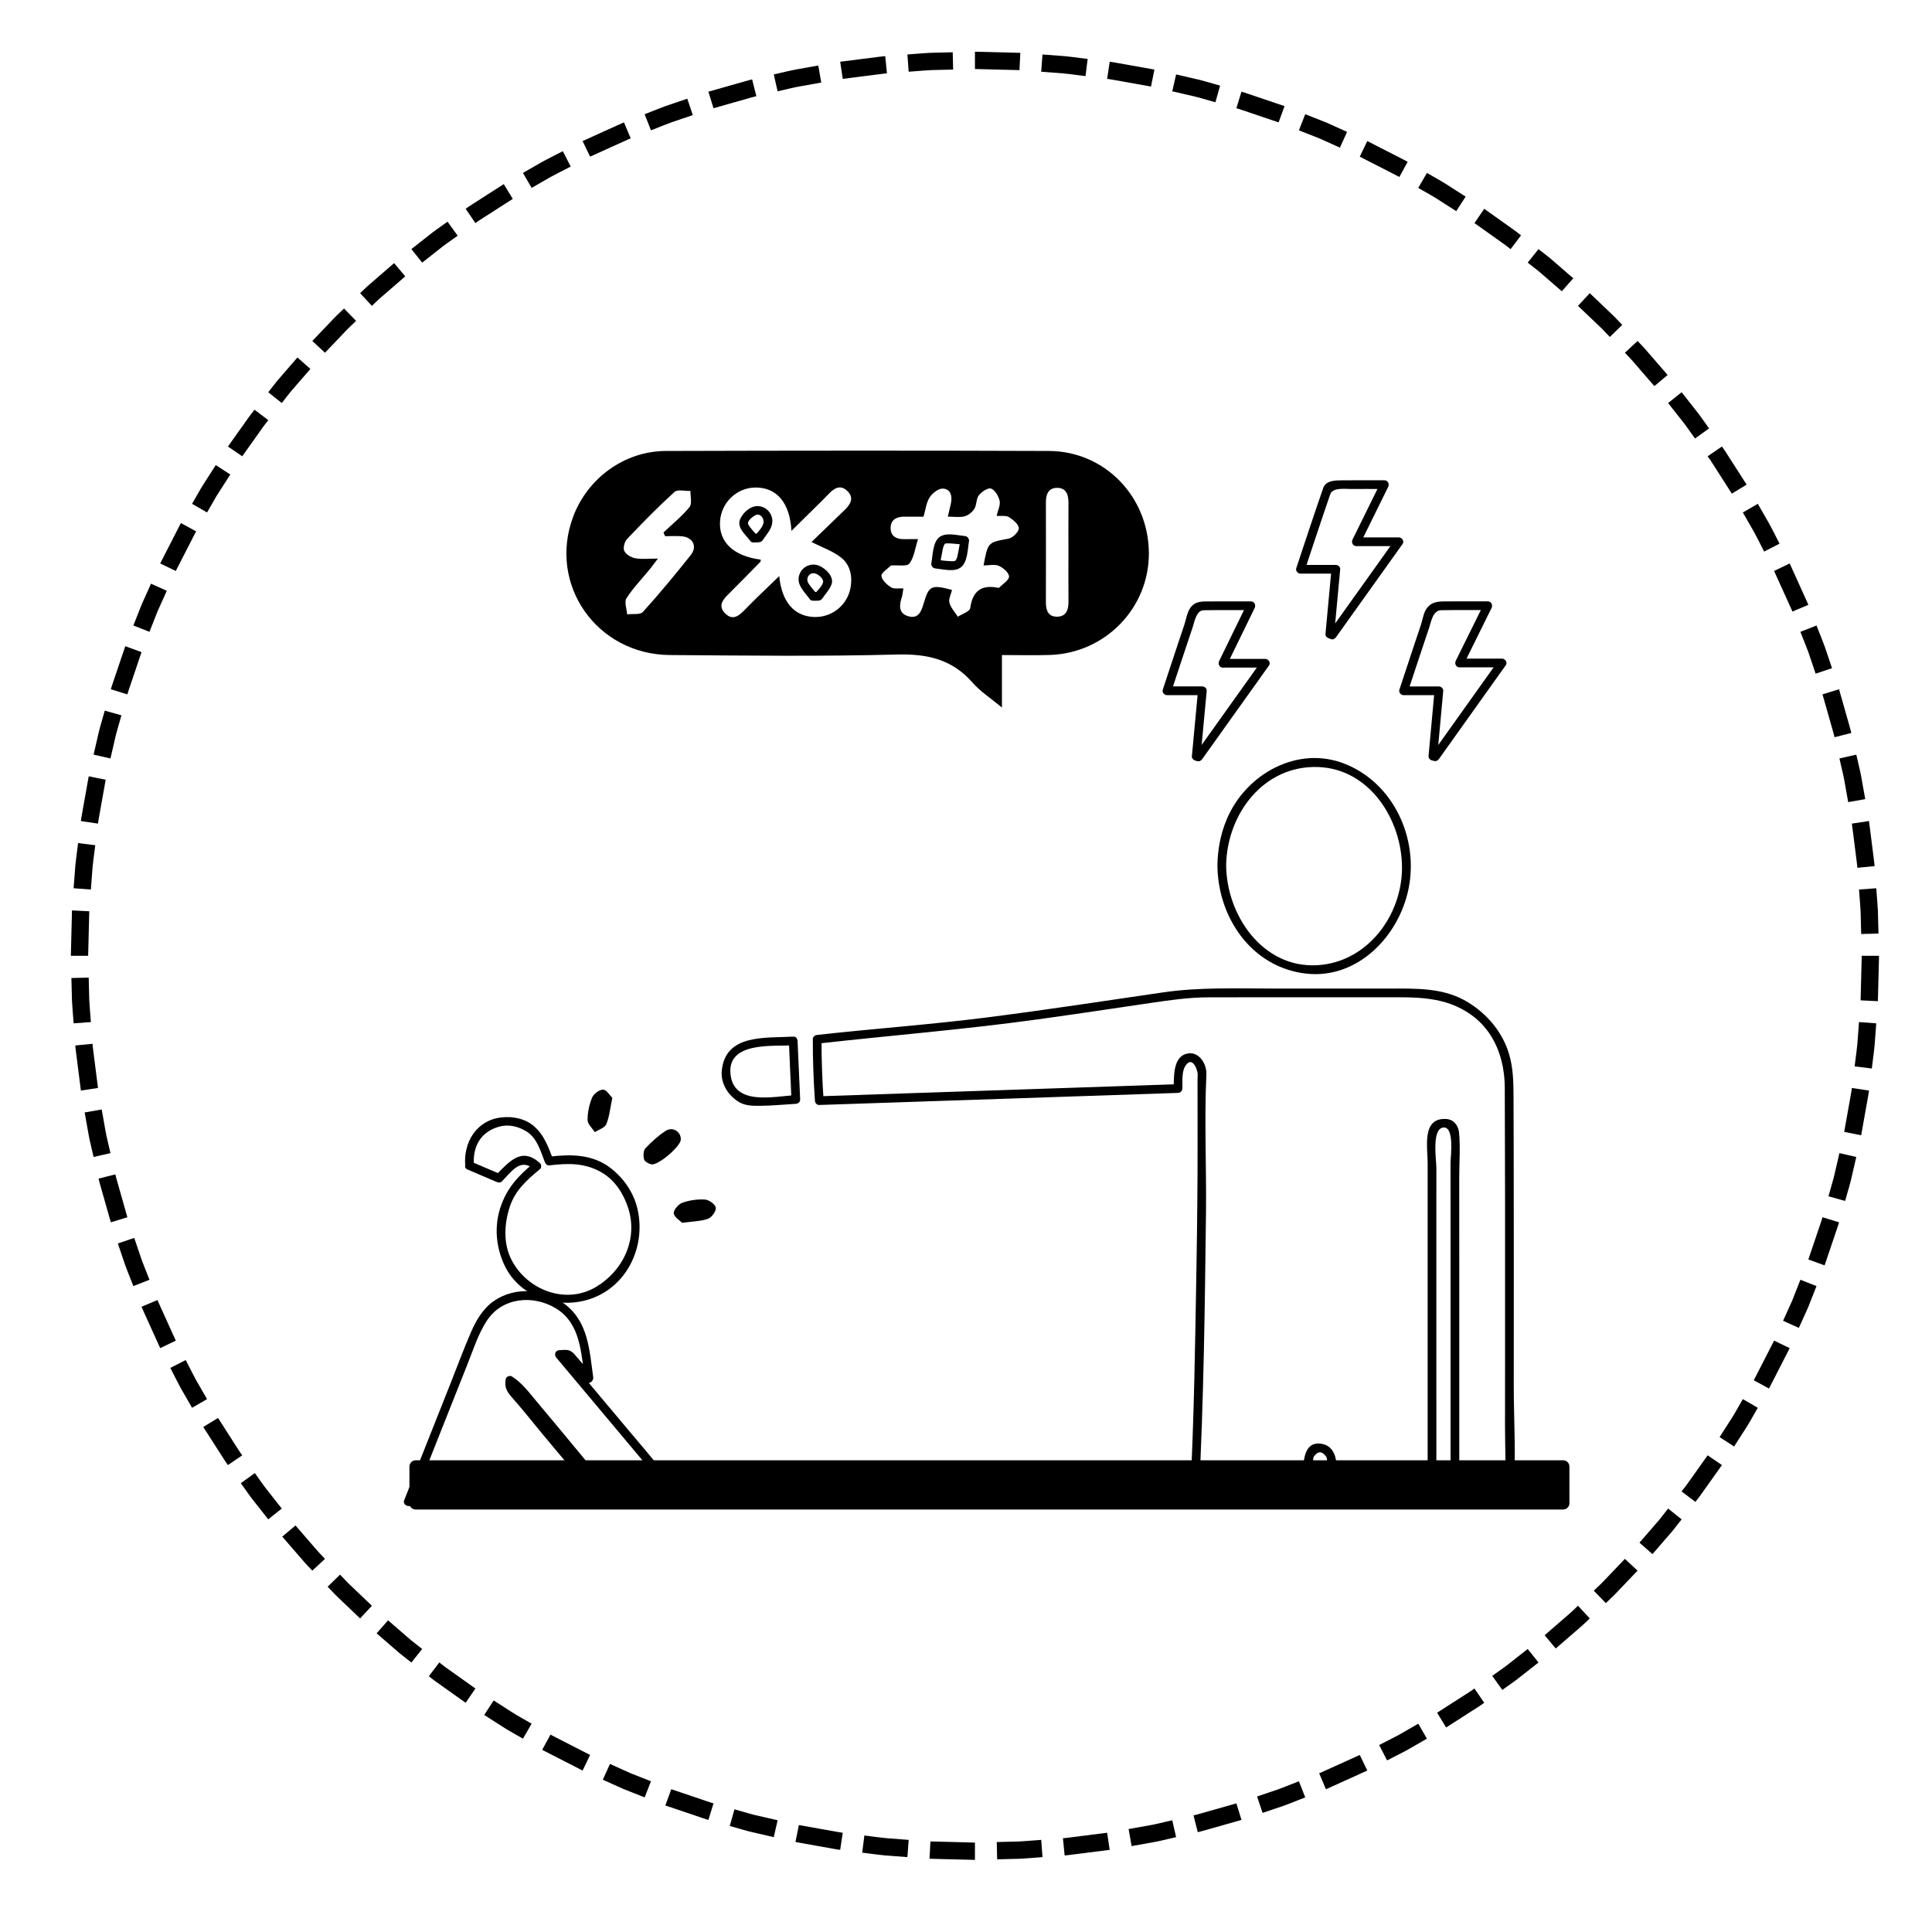 <?xml version="1.0" encoding="utf-8"?>
<!-- Generator: Adobe Illustrator 16.0.3, SVG Export Plug-In . SVG Version: 6.00 Build 0)  -->
<!DOCTYPE svg PUBLIC "-//W3C//DTD SVG 1.1//EN" "http://www.w3.org/Graphics/SVG/1.1/DTD/svg11.dtd">
<svg version="1.1" id="Capa_1" xmlns="http://www.w3.org/2000/svg" xmlns:xlink="http://www.w3.org/1999/xlink" x="0px" y="0px"
	 width="595.28px" height="595.28px" viewBox="0 0 595.28 595.28" enable-background="new 0 0 595.28 595.28" xml:space="preserve">
<g>
	<g>
		<g>
			<path d="M187.205,461.741c-4.618-5.593-9.282-11.149-13.93-16.718c-2.42-2.899-4.84-5.799-7.258-8.7
				c-1.21-1.45-2.418-2.901-3.626-4.353c-1.209-1.452-4.348-4.139-3.991-6.313c-0.657,0.268-1.314,0.535-1.971,0.802
				c3.51,2.258,5.958,5.985,8.616,9.165c2.692,3.221,5.381,6.445,8.069,9.669s5.376,6.45,8.065,9.674
				c1.493,1.791,2.988,3.582,4.483,5.372c0.878,1.05,1.932,2.814,3.118,3.508c1.762,1.032,5.891,0.183,7.818,0.183
				c3.081,0,6.162,0,9.242,0c0.798,0,1.255-0.616,1.342-1.342c0.454-3.778-0.872-6.605-3.154-9.516
				c-3.403-4.338-7.031-8.506-10.571-12.733c-6.714-8.019-13.442-16.025-20.163-24.039c-0.316,0.764-0.633,1.527-0.948,2.291
				c2.097-0.091,2.522,0.199,3.904,1.795c1.464,1.688,2.858,3.438,4.287,5.156c0.967,1.163,2.409-0.144,2.242-1.306
				c-1.175-8.235-1.455-16.895-8.665-22.447c-6.273-4.832-15.435-5.608-22.019-0.975c-3.323,2.339-5.438,5.973-7.016,9.624
				c-2.265,5.244-4.244,10.63-6.354,15.939c-4.745,11.949-9.483,23.902-14.224,35.854c-0.329,0.827,0.493,1.698,1.294,1.698
				c20.152,0,40.304,0,60.457,0c1.73,0,1.73-2.684,0-2.684c-20.153,0-40.305,0-60.457,0c0.431,0.566,0.861,1.133,1.293,1.699
				c3.688-9.296,7.373-18.592,11.063-27.887c1.932-4.869,3.865-9.737,5.8-14.605c1.806-4.544,3.319-9.354,5.97-13.491
				c4.697-7.331,14.262-8.227,21.353-3.934c7.726,4.676,7.794,14.044,8.918,21.922c0.747-0.435,1.495-0.87,2.243-1.305
				c-1.839-2.21-3.641-4.451-5.555-6.598c-1.37-1.536-2.569-1.225-4.535-1.139c-1.228,0.054-1.7,1.396-0.949,2.291
				c5.867,6.995,11.739,13.987,17.604,20.983c2.901,3.462,5.804,6.924,8.707,10.384c3.208,3.823,7.44,7.631,6.792,13.022
				c0.447-0.447,0.895-0.895,1.342-1.342c-2.848,0-5.695,0-8.543,0c-1.888,0-3.776,0-5.664,0c-0.528,0-1.056,0-1.583,0
				c-0.859,0-0.295-0.346-1.078-1.247c-5.371-6.177-10.512-12.567-15.754-18.854c-2.688-3.224-5.379-6.446-8.072-9.666
				c-2.317-2.77-4.314-5.476-7.364-7.438c-0.678-0.436-1.833-0.043-1.971,0.802c-0.411,2.498,0.331,3.828,1.963,5.657
				c3.136,3.516,6.047,7.264,9.064,10.882c6.157,7.382,12.345,14.741,18.466,22.154
				C186.409,464.975,188.297,463.065,187.205,461.741z"/>
		</g>
		<g>
			<path d="M144.008,360.326c3.011,1.285,6.022,2.57,9.033,3.855c0.565,0.241,1.16,0.256,1.627-0.21
				c2.815-2.811,5.691-7.392,9.788-3.717c0-0.632,0-1.265,0-1.897c-4.849,3.982-8.387,7.801-10.339,13.896
				c-1.848,5.768-1.27,12.037,1.267,17.476c4.969,10.656,18.186,14.348,28.455,9.72c10.289-4.638,15.085-16.436,12.554-27.06
				c-1.187-4.985-4.201-9.359-8.223-12.467c-5.619-4.345-12.287-4.321-18.99-3.528c0.431,0.328,0.862,0.656,1.293,0.985
				c-1.477-3.807-2.686-7.481-5.817-10.264c-2.755-2.449-6.555-3.216-10.124-2.826c-7.695,0.843-11.78,7.629-11.188,14.879
				c0.14,1.712,2.825,1.726,2.684,0c-0.478-5.85,2.019-10.455,7.843-12.049c2.91-0.797,5.896-0.026,8.383,1.522
				c3.254,2.024,4.337,6.109,5.634,9.451c0.198,0.512,0.668,1.059,1.294,0.985c5.893-0.697,11.169-0.856,16.445,2.322
				c3.97,2.392,6.587,6.574,7.957,10.896c3.045,9.608-1.676,19.46-10.167,24.359c-9.293,5.361-20.913,0.771-25.714-8.28
				c-2.667-5.027-2.369-11.12-0.685-16.382c1.657-5.174,5.288-8.413,9.337-11.738c0.545-0.447,0.506-1.443,0-1.897
				c-5.635-5.054-9.308-0.551-13.584,3.717c0.542-0.07,1.085-0.14,1.626-0.21c-3.011-1.285-6.022-2.57-9.034-3.855
				C143.789,357.337,142.42,359.648,144.008,360.326z"/>
		</g>
	</g>
	<g>
		<g>
			<path d="M464.861,459.263c-5.526,0-11.052,0-16.578,0c0.447,0.447,0.895,0.895,1.342,1.342c0-21.838,0.003-43.676,0-65.514
				c-0.002-10.859-0.005-21.719-0.011-32.578c-0.002-4.475,0.382-9.125-0.063-13.581c-0.212-2.118-1.634-3.998-3.882-4.148
				c-7.662-0.511-5.788,8.574-5.788,13.619c-0.002,11.447-0.002,22.894-0.002,34.341c0,22.584,0.002,45.168,0.002,67.751
				c0.447-0.447,0.895-0.895,1.342-1.342c-10.324,0-20.649,0-30.975,0c0.447,0.447,0.895,0.895,1.342,1.342
				c-0.002-4.916,2.245-15.024-4.913-15.704c-7.036-0.667-4.814,12.07-4.817,15.743c0.447-0.447,0.895-0.895,1.342-1.342
				c-11.722,0-23.444,0-35.167,0c0.447,0.447,0.895,0.895,1.342,1.342c1.51-28.855,1.858-57.792,2.205-86.683
				c0.172-14.24-0.547-28.603,0.125-42.823c0.151-3.2-2.31-7.239-5.968-6.386c-4.525,1.056-3.948,7.451-4.125,10.756
				c0.447-0.447,0.895-0.895,1.342-1.342c-36.842,1.241-73.685,2.483-110.526,3.725c0.447,0.447,0.895,0.895,1.342,1.342
				c-0.43-6.322-0.66-12.561-0.646-18.898c-0.447,0.447-0.895,0.895-1.342,1.342c22.694-2.538,45.407-4.359,68.044-7.493
				c11.665-1.615,23.311-3.363,34.959-5.084c5.896-0.871,11.644-1.687,17.612-1.696c6.171-0.01,12.341-0.017,18.511-0.022
				c11.867-0.01,23.733-0.009,35.601,0.001c9.646,0.008,18.63-0.425,26.822,5.437c7.291,5.216,10.275,13.789,10.312,22.436
				c0.05,11.921,0.074,23.842,0.087,35.763c0.017,15.259,0.01,30.517,0,45.776c-0.005,7.629-0.011,15.259-0.015,22.888
				c-0.004,6.962,0.449,14.1-0.197,21.033c-0.16,1.724,2.524,1.708,2.684,0c1.04-11.142,0.197-22.716,0.205-33.908
				c0.008-11.921,0.017-23.841,0.017-35.762c0-11.92-0.01-23.842-0.034-35.763c-0.013-5.722-0.029-11.444-0.051-17.166
				c-0.017-4.505-0.075-8.783-1.345-13.135c-1.962-6.729-6.654-12.313-12.546-15.972c-7.508-4.663-16.02-4.301-24.515-4.309
				c-11.866-0.012-23.733-0.012-35.6-0.004c-11.391,0.008-22.775-0.462-34.067,1.196c-18.055,2.652-36.097,5.399-54.2,7.708
				c-17.394,2.218-34.866,3.444-52.283,5.392c-0.728,0.082-1.339,0.548-1.342,1.342c-0.015,6.338,0.216,12.576,0.646,18.898
				c0.048,0.71,0.573,1.368,1.342,1.342c36.842-1.241,73.685-2.483,110.526-3.725c0.761-0.025,1.302-0.592,1.342-1.342
				c0.126-2.351-0.353-5.455,1.236-7.408c2.037-2.506,3.548,1.974,3.489,3.038c-0.068,1.224-0.044,2.448-0.044,3.673
				c-0.005,6.059,0.01,12.118,0.013,18.177c0.005,12.17-0.122,24.337-0.327,36.506c-0.398,23.724-0.732,47.455-1.971,71.15
				c-0.039,0.731,0.639,1.342,1.341,1.342c11.723,0,23.445,0,35.167,0c0.731,0,1.341-0.61,1.341-1.342
				c0.003-3.733-0.545-7.948,0.18-11.618c1.304-1.917,2.622-1.921,3.955-0.014c0.375,0.979,0.23,2.354,0.229,3.363
				c-0.009,2.743,0,5.486,0.001,8.23c0,0.731,0.61,1.342,1.342,1.342c10.325,0,20.65,0,30.975,0c0.732,0,1.342-0.61,1.342-1.342
				c0-19.245-0.001-38.49-0.002-57.735c0-9.539,0-19.078,0-28.617c0-4.77,0.001-9.539,0.002-14.309
				c0-2.289-1.529-12.086,2.149-12.429c3.517-0.328,2.213,9.13,2.213,10.86c0.004,4.721,0.006,9.443,0.008,14.164
				c0.004,9.915,0.006,19.83,0.006,29.745c0.002,19.478,0,38.955,0,58.432c0,0.731,0.609,1.342,1.342,1.342
				c5.526,0,11.052,0,16.578,0C466.592,461.947,466.592,459.263,464.861,459.263z"/>
		</g>
		<path fill-rule="evenodd" clip-rule="evenodd" d="M308.713,201.829c0,5.468,0,10.308,0,16.173
			c-3.484-2.902-6.662-4.924-9.035-7.648c-6.289-7.217-13.95-8.935-23.332-8.685c-23.289,0.622-46.606,0.321-69.909,0.159
			c-22.613-0.156-37.636-21.746-29.846-42.604c4.45-11.915,15.848-20.236,28.564-20.273c39.343-0.113,78.687-0.152,118.03,0
			c17.235,0.066,30.701,14.07,30.801,31.428c0.096,16.921-13.38,30.86-30.484,31.425
			C318.765,201.961,314.02,201.829,308.713,201.829z M234.387,172.426c-0.031,0.234,0.026,0.555-0.105,0.69
			c-3.154,3.221-6.314,6.438-9.508,9.621c-1.861,1.854-3.836,3.822-1.274,6.327c2.364,2.312,4.309,0.551,6.06-1.256
			c1.221-1.26,2.46-2.501,3.717-3.726c2.163-2.108,4.346-4.196,6.82-6.583c0.765,8.008,4.614,12.343,10.643,12.604
			c5.49,0.238,10.328-3.564,11.321-9.012c0.651-3.562-0.1-7.063-2.873-9.27c-2.552-2.034-5.846-3.141-9.14-4.824
			c3.284-3.172,6.799-6.546,10.289-9.946c1.785-1.74,2.9-3.729,0.696-5.82c-2.016-1.913-3.898-0.918-5.544,0.801
			c-0.692,0.724-1.393,1.442-2.105,2.147c-3.047,3.01-6.1,6.015-9.526,9.392c-0.46-8.713-4.567-13.379-11.065-13.359
			c-5.72,0.019-10.52,4.553-10.932,10.327C221.401,166.994,225.993,171.356,234.387,172.426z M282.864,166.114
			c-0.969,2.996-1.245,5.71-2.671,7.52c-0.777,0.987-3.501,0.441-5.346,0.587c-0.125,0.01-0.298-0.025-0.365,0.042
			c-1.051,1.066-3.015,2.257-2.904,3.197c0.155,1.302,1.696,2.7,2.984,3.515c0.906,0.574,2.384,0.248,3.786,0.334
			c-0.188,1.078-0.236,1.952-0.498,2.756c-0.822,2.51-0.996,4.973,2.061,5.824c3.176,0.883,4.003-1.672,4.708-4.046
			c1.607-5.419,2.328-5.767,8.716-4.072c-0.307,1.318-1.111,2.775-0.803,3.936c0.414,1.559,1.688,2.889,2.592,4.316
			c1.329-0.871,3.671-1.604,3.813-2.639c0.732-5.293,3.426-7.294,8.566-6.278c0.117,0.024,0.301,0.034,0.363-0.034
			c1.101-1.143,3.053-2.313,3.033-3.447c-0.02-1.151-1.803-2.696-3.154-3.281c-1.305-0.564-3.043-0.122-4.693-0.122
			c1.335-7.233,1.362-7.082,7.68-8.253c1.293-0.24,3.169-2.079,3.179-3.195c0.01-1.168-1.733-2.622-3.033-3.44
			c-0.904-0.569-2.352-0.277-3.804-0.389c0.398-1.751,1.217-3.308,0.929-4.62c-0.321-1.449-1.405-3.298-2.629-3.788
			c-0.88-0.353-2.892,0.958-3.751,2.042c-0.862,1.084-0.658,2.968-1.413,4.201c-0.629,1.027-1.865,2.003-3.018,2.309
			c-1.483,0.393-3.148,0.096-5.151,0.096c0.402-1.719,0.702-2.909,0.955-4.108c0.477-2.255-0.097-4.427-2.505-4.537
			c-1.348-0.062-3.224,1.427-4.063,2.73c-1.033,1.605-1.233,3.746-1.873,5.927c-2.079,0-4.066-0.005-6.054,0.001
			c-2.311,0.007-4.056,0.999-4.092,3.417c-0.038,2.399,1.572,3.526,3.956,3.502C279.602,166.104,280.841,166.114,282.864,166.114z
			 M204.922,165.207c-0.161-0.382-0.324-0.764-0.488-1.146c2.718-2.577,5.675-4.959,8.023-7.836
			c0.846-1.038,0.231-3.268,0.284-4.953c-1.674,0.062-3.97-0.563-4.917,0.297c-5.088,4.622-9.906,9.55-14.643,14.541
			c-0.775,0.817-1.264,2.756-0.823,3.658c0.525,1.073,2.119,2.011,3.389,2.243c2.013,0.367,4.141,0.098,6.97,0.098
			c-1.206,1.577-1.906,2.547-2.664,3.472c-2.378,2.904-5.033,5.627-7.032,8.769c-0.726,1.141,0.093,3.264,0.205,4.938
			c1.663-0.214,4.021,0.199,4.875-0.748c5.116-5.654,9.982-11.546,14.73-17.518c2.123-2.669,0.634-5.521-2.809-5.791
			C208.333,165.097,206.622,165.207,204.922,165.207z M329.201,170.347c0-5.125-0.022-10.252,0.01-15.378
			c0.018-2.535-0.674-4.705-3.588-4.654c-2.659,0.047-3.374,2.063-3.366,4.485c0.031,10.252,0.017,20.505-0.003,30.757
			c-0.005,2.381,0.633,4.446,3.371,4.453c2.907,0.007,3.615-2.104,3.591-4.659C329.169,180.351,329.202,175.35,329.201,170.347z"/>
		<g>
			<path d="M377.795,266.468c0.334-15.774,11.595-30.717,28.345-30.133c15.886,0.554,25.756,16.229,25.839,30.836
				c0.084,14.884-10.707,29.37-26.143,30.226C388.949,298.333,377.833,281.85,377.795,266.468c-0.004-1.73-2.688-1.73-2.684,0
				c0.04,16.129,10.464,31.533,27.19,33.502c15.979,1.882,28.796-11.557,31.723-26.258c3.086-15.498-4.658-32.359-19.585-38.333
				c-14.705-5.886-30.715,3.214-36.508,17.172c-1.857,4.474-2.718,9.085-2.82,13.917
				C375.075,268.199,377.759,268.196,377.795,266.468z"/>
		</g>
		<g>
			<path d="M417.897,168.262c4.37,0,8.741,0,13.112,0c-0.387-0.673-0.772-1.346-1.159-2.019
				c-6.837,9.576-13.673,19.153-20.51,28.729c0.505-0.206,1.01-0.412,1.515-0.617c-0.252-0.093-0.505-0.186-0.758-0.278
				c0.329,0.431,0.657,0.863,0.985,1.294c0.618-6.655,1.235-13.31,1.854-19.965c0.068-0.729-0.661-1.342-1.342-1.342
				c-3.631,0-7.263,0-10.894,0c0.432,0.566,0.862,1.132,1.294,1.699c2.071-6.227,4.128-12.46,6.235-18.675
				c0.544-1.604,1.096-3.206,1.648-4.808c0.743-2.149,4.622-1.608,6.274-1.62c3.473-0.026,6.946,0.006,10.419,0.009
				c-0.387-0.673-0.772-1.346-1.159-2.019c-2.891,5.864-5.782,11.728-8.675,17.592c-0.763,1.546,1.552,2.907,2.317,1.354
				c2.892-5.864,5.784-11.728,8.675-17.592c0.441-0.894-0.087-2.018-1.158-2.019c-4.291-0.003-8.581-0.036-12.871,0.014
				c-2.061,0.023-5.141-0.085-5.993,2.369c-2.85,8.199-5.561,16.445-8.3,24.68c-0.278,0.836,0.456,1.699,1.293,1.699
				c3.631,0,7.263,0,10.894,0c-0.447-0.447-0.895-0.895-1.342-1.342c-0.618,6.655-1.235,13.31-1.854,19.965
				c-0.058,0.622,0.46,1.101,0.985,1.294c0.253,0.092,0.505,0.185,0.758,0.277c0.596,0.219,1.185-0.153,1.516-0.617
				c6.836-9.577,13.673-19.153,20.51-28.729c0.608-0.852-0.211-2.019-1.158-2.019c-4.371,0-8.742,0-13.112,0
				C416.167,165.578,416.167,168.262,417.897,168.262z"/>
		</g>
		<g>
			<path d="M457.264,185.957c-2.907,5.881-5.813,11.762-8.719,17.644c-0.44,0.894,0.088,2.019,1.159,2.019c4.365,0,8.731,0,13.098,0
				c-0.387-0.673-0.772-1.346-1.159-2.019c-6.864,9.63-13.73,19.261-20.594,28.892c0.505-0.206,1.01-0.411,1.515-0.617
				c-0.237-0.062-0.474-0.125-0.711-0.188c0.329,0.431,0.657,0.863,0.985,1.294c0.614-6.711,1.229-13.421,1.844-20.132
				c0.066-0.73-0.662-1.342-1.342-1.342c-3.624,0-7.247,0-10.87,0c0.431,0.566,0.862,1.132,1.293,1.698
				c2.192-6.622,4.364-13.249,6.599-19.856c0.594-1.756,1.097-5.27,3.674-5.333c1.511-0.037,3.022-0.045,4.533-0.053
				c3.285-0.019,6.569,0.01,9.854,0.013c1.73,0.001,1.73-2.682,0-2.684c-4.046-0.003-8.091-0.034-12.137,0.003
				c-2.771,0.026-4.975-0.167-6.73,2.208c-0.93,1.259-1.277,3.646-1.782,5.132c-0.686,2.021-1.361,4.044-2.037,6.069
				c-1.531,4.592-3.04,9.192-4.561,13.788c-0.276,0.836,0.455,1.698,1.294,1.698c3.623,0,7.246,0,10.87,0
				c-0.447-0.447-0.895-0.894-1.342-1.341c-0.615,6.711-1.229,13.421-1.844,20.132c-0.053,0.583,0.448,1.153,0.986,1.294
				c0.236,0.063,0.474,0.125,0.71,0.188c0.624,0.164,1.159-0.116,1.516-0.617c6.864-9.631,13.729-19.261,20.594-28.892
				c0.607-0.852-0.212-2.019-1.158-2.019c-4.366,0-8.732,0-13.098,0c0.386,0.673,0.771,1.346,1.158,2.019
				c2.906-5.881,5.812-11.763,8.719-17.644C460.345,185.765,458.031,184.405,457.264,185.957z"/>
		</g>
		<g>
			<path d="M376.796,205.7c4.351,0,8.702,0,13.054,0c-0.387-0.673-0.772-1.346-1.159-2.019
				c-6.866,9.623-13.733,19.245-20.601,28.868c0.506-0.205,1.011-0.411,1.516-0.617c-0.224-0.065-0.447-0.129-0.672-0.194
				c0.328,0.431,0.657,0.863,0.985,1.294c0.628-6.731,1.256-13.461,1.885-20.191c0.068-0.73-0.661-1.342-1.342-1.342
				c-3.633,0-7.265,0-10.897,0c0.431,0.566,0.862,1.132,1.293,1.698c2.197-6.637,4.38-13.279,6.613-19.904
				c0.522-1.551,1.091-5.218,3.371-5.267c1.544-0.033,3.089-0.041,4.633-0.048c3.317-0.017,6.635,0.006,9.952,0.009
				c-0.387-0.673-0.772-1.346-1.159-2.019c-2.878,5.904-5.753,11.809-8.631,17.713c-0.754,1.549,1.56,2.91,2.317,1.354
				c2.878-5.904,5.753-11.81,8.631-17.713c0.437-0.895-0.084-2.019-1.158-2.019c-4.094-0.003-8.188-0.027-12.282,0.007
				c-2.68,0.022-4.865-0.254-6.487,2.132c-0.91,1.339-1.255,3.601-1.774,5.137c-0.685,2.023-1.36,4.049-2.035,6.075
				c-1.535,4.606-3.052,9.219-4.577,13.829c-0.276,0.836,0.455,1.699,1.294,1.699c3.633,0,7.265,0,10.897,0
				c-0.447-0.447-0.895-0.895-1.342-1.342c-0.629,6.73-1.257,13.46-1.885,20.191c-0.055,0.592,0.452,1.139,0.985,1.294
				c0.224,0.064,0.447,0.129,0.672,0.194c0.616,0.179,1.165-0.126,1.515-0.617c6.867-9.623,13.733-19.245,20.601-28.868
				c0.608-0.852-0.211-2.019-1.158-2.019c-4.352,0-8.703,0-13.054,0C375.065,203.017,375.065,205.7,376.796,205.7z"/>
		</g>
		<g>
			<path d="M243.061,320.743c0.265,6.006,0.53,12.013,0.798,18.02c0.447-0.447,0.895-0.895,1.342-1.342
				c-6.813,0.384-19.17,3.42-20.129-6.547c-0.962-9.988,13.059-8.435,19.331-8.789c1.72-0.097,1.729-2.781,0-2.683
				c-8.562,0.482-20.94-0.895-22.014,10.517c-0.377,4.005,2.035,7.705,5.366,9.67c2.069,1.221,4.573,1.146,6.881,1.121
				c3.524-0.039,7.047-0.406,10.564-0.604c0.704-0.04,1.375-0.581,1.342-1.342c-0.268-6.006-0.533-12.013-0.798-18.02
				C245.668,319.02,242.984,319.012,243.061,320.743z"/>
		</g>
		<path fill-rule="evenodd" clip-rule="evenodd" d="M210.18,376.771c-0.65-0.674-2.409-1.69-2.577-2.92
			c-0.136-0.996,1.439-2.84,2.628-3.264c2.189-0.78,4.674-1.135,6.992-0.987c1.228,0.077,3.153,1.456,3.321,2.482
			c0.168,1.034-1.214,3.004-2.339,3.418C216.028,376.303,213.558,376.298,210.18,376.771z"/>
		<path fill-rule="evenodd" clip-rule="evenodd" d="M188.67,338.278c-0.698,3.28-0.913,5.854-1.868,8.113
			c-0.472,1.115-2.312,1.648-3.531,2.446c-0.789-1.238-2.221-2.474-2.229-3.716c-0.012-2.326,0.496-4.784,1.396-6.933
			c0.485-1.159,2.255-2.49,3.4-2.451C186.9,335.775,187.901,337.532,188.67,338.278z"/>
		<path fill-rule="evenodd" clip-rule="evenodd" d="M209.76,351.179c-0.121,2.08-6.917,7.938-9.005,7.571
			c-0.865-0.153-2.115-0.83-2.303-1.513c-0.292-1.054-0.248-2.714,0.407-3.42c1.85-1.997,3.936-3.861,6.204-5.356
			C207.269,347.009,209.904,348.698,209.76,351.179z"/>
		<g>
			<path d="M251.695,183.066c-0.836-1.119-1.83-2.121-2.583-3.298c-0.932-1.457,0.069-3.37,1.854-3.117
				c0.999,0.141,2.889,1.622,2.633,2.747c-0.297,1.308-1.796,2.534-2.543,3.627c0.387-0.221,0.772-0.443,1.159-0.665
				c-0.56,0.013-1.119,0.027-1.679,0.041c-1.728,0.042-1.731,2.726,0,2.684c0.642-0.016,1.412,0.083,2.035-0.088
				c0.708-0.195,1.053-1.004,1.468-1.534c0.838-1.072,1.653-2.069,2.147-3.352c0.929-2.407-1.818-4.978-3.784-5.795
				c-2.316-0.962-4.954,0.086-5.959,2.381c-1.385,3.163,1.22,5.426,2.934,7.723C250.4,185.79,252.732,184.455,251.695,183.066z"/>
		</g>
		<g>
			<path d="M233.348,165.113c-0.894-1.161-2.01-2.178-2.757-3.441c-0.634-1.074,1.328-2.471,2.077-2.893
				c1.396-0.786,2.567,0.65,2.607,1.903c0.05,1.538-1.763,3.152-2.554,4.347c0.386-0.221,0.771-0.443,1.158-0.665
				c-0.563,0.028-1.127,0.057-1.691,0.085c-1.722,0.086-1.73,2.771,0,2.684c0.649-0.032,1.418,0.041,2.048-0.133
				c0.705-0.194,1.035-0.976,1.426-1.519c0.915-1.269,1.877-2.42,2.213-3.986c0.539-2.512-1.141-4.981-3.614-5.479
				c-2.549-0.513-4.892,1.46-6.036,3.562c-1.513,2.775,1.292,4.922,2.806,6.89C232.069,167.819,234.402,166.485,233.348,165.113z"/>
		</g>
		<g>
			<path d="M295.964,166.137c-0.265,1.5-0.502,3.006-0.813,4.497c-0.149,0.715-0.31,1.663-0.822,2.143
				c-0.221,0.207-1.219,0.135-1.647,0.115c-1.473-0.067-2.942-0.281-4.409-0.424c0.432,0.566,0.863,1.132,1.294,1.698
				c0.276-1.514,0.522-3.034,0.835-4.541c0.146-0.703,0.31-1.663,0.796-2.114c0.145-0.134,1.201-0.096,1.622-0.074
				c1.482,0.075,2.961,0.274,4.439,0.398c1.726,0.145,1.711-2.54,0-2.684c-2.313-0.194-5.801-1.21-7.84,0.369
				c-2.033,1.575-2.029,5.683-2.439,7.932c-0.167,0.915,0.377,1.609,1.293,1.699c2.323,0.227,5.788,1.229,7.832-0.381
				c2.042-1.608,2.045-5.635,2.448-7.92C298.85,165.159,296.264,164.435,295.964,166.137z"/>
		</g>
	</g>
</g>
<g>
	<rect x="128.08" y="451.865" fill-rule="evenodd" clip-rule="evenodd" width="353.557" height="11.318"/>
	<g>
		<path d="M130.008,463.183c0-3.772,0-7.545,0-11.318c-0.643,0.643-1.285,1.285-1.928,1.928c24.088,0,48.176,0,72.262,0
			c49.102,0,98.201,0,147.303,0c39.373,0,78.746,0,118.119,0c5.291,0,10.582,0,15.873,0c-0.643-0.643-1.285-1.285-1.928-1.928
			c0,3.773,0,7.546,0,11.318c0.643-0.643,1.285-1.284,1.928-1.927c-24.087,0-48.174,0-72.262,0c-49.1,0-98.201,0-147.301,0
			c-39.373,0-78.748,0-118.121,0c-5.291,0-10.582,0-15.873,0c-2.486,0-2.486,3.854,0,3.854c24.088,0,48.176,0,72.262,0
			c49.102,0,98.201,0,147.303,0c39.373,0,78.746,0,118.119,0c5.291,0,10.582,0,15.873,0c1.051,0,1.928-0.876,1.928-1.928
			c0-3.772,0-7.545,0-11.318c0-1.051-0.877-1.928-1.928-1.928c-24.087,0-48.174,0-72.262,0c-49.1,0-98.201,0-147.301,0
			c-39.373,0-78.748,0-118.121,0c-5.291,0-10.582,0-15.873,0c-1.051,0-1.928,0.877-1.928,1.928c0,3.773,0,7.546,0,11.318
			C126.152,465.669,130.008,465.669,130.008,463.183z"/>
	</g>
</g>
<g>
	<g>
		<polygon points="27.508,280.775 22.182,280.512 21.828,294.497 27.16,294.497 		"/>
		<path d="M29.352,260.425l-5.292-0.659c0,0-0.11,0.868-0.275,2.169c-0.149,1.303-0.42,3.033-0.571,4.774
			c-0.266,3.488-0.531,6.975-0.531,6.975L28,274.079c0,0,0.26-3.421,0.52-6.843c0.147-1.709,0.414-3.406,0.561-4.684
			C29.242,261.276,29.352,260.425,29.352,260.425z"/>
		<path d="M32.564,240.249l-5.227-1.053c0,0-0.615,3.443-1.23,6.887c-0.308,1.722-0.615,3.443-0.846,4.735
			c-0.249,1.288-0.338,2.159-0.339,2.159l5.274,0.788c0,0,0.086-0.854,0.332-2.118c0.227-1.267,0.528-2.955,0.83-4.644
			C31.962,243.626,32.564,240.249,32.564,240.249z"/>
		<path d="M37.412,220.401l-5.133-1.443c0,0-0.238,0.841-0.598,2.103c-0.34,1.267-0.875,2.934-1.271,4.637
			c-0.787,3.408-1.574,6.815-1.574,6.815l5.199,1.182c0,0,0.771-3.342,1.543-6.685c0.389-1.67,0.915-3.305,1.248-4.547
			C37.178,221.226,37.412,220.401,37.412,220.401z"/>
		<path d="M43.609,200.933l-5.01-1.826c0,0-1.121,3.313-2.242,6.627c-0.561,1.657-1.121,3.314-1.542,4.557
			c-0.437,1.237-0.665,2.082-0.665,2.082l5.096,1.57c0,0,0.223-0.828,0.652-2.042c0.412-1.219,0.963-2.844,1.513-4.468
			C42.51,204.183,43.609,200.933,43.609,200.933z"/>
		<path d="M51.391,182.039l-4.857-2.198c0,0-1.438,3.189-2.873,6.378c-1.284,3.254-2.567,6.508-2.567,6.508l4.963,1.949
			c0,0,1.258-3.191,2.517-6.383C49.981,185.166,51.391,182.039,51.391,182.039z"/>
		<path d="M60.442,163.727l-4.68-2.556c0,0-0.108,0.189-0.3,0.521c-0.174,0.34-0.424,0.827-0.724,1.41
			c-0.598,1.167-1.396,2.723-2.192,4.28c-1.594,3.113-3.188,6.226-3.188,6.226l4.803,2.317c0,0,1.563-3.053,3.127-6.105
			c0.782-1.527,1.563-3.053,2.15-4.198c0.293-0.572,0.537-1.049,0.709-1.383C60.336,163.913,60.442,163.727,60.442,163.727z"/>
	</g>
	<g>
		<path d="M70.957,146.203l-4.476-2.899c0,0-1.888,2.945-3.775,5.89c-0.955,1.465-1.767,3.018-2.439,4.144
			c-0.653,1.137-1.09,1.896-1.09,1.896l4.615,2.67c0,0,0.427-0.744,1.069-1.859c0.659-1.104,1.454-2.628,2.392-4.065
			C69.105,149.091,70.957,146.203,70.957,146.203z"/>
		<path d="M82.666,129.459l-4.247-3.224c0,0-0.538,0.689-1.345,1.724c-0.76,1.069-1.773,2.494-2.787,3.919
			c-2.027,2.851-4.055,5.701-4.055,5.701l4.404,3.008c0,0,1.988-2.796,3.977-5.592c0.994-1.398,1.988-2.796,2.733-3.845
			C82.139,130.136,82.666,129.459,82.666,129.459z"/>
		<path d="M95.637,113.673l-3.996-3.531c0,0-2.289,2.644-4.58,5.288c-0.57,0.662-1.143,1.324-1.678,1.945
			c-0.506,0.645-0.979,1.246-1.385,1.762c-0.811,1.031-1.351,1.719-1.351,1.719l4.167,3.327c0,0,0.529-0.674,1.324-1.686
			c0.397-0.506,0.861-1.096,1.357-1.729c0.525-0.609,1.087-1.258,1.647-1.907C93.391,116.266,95.637,113.673,95.637,113.673z"/>
		<path d="M109.725,98.874l-3.722-3.818c0,0-0.633,0.603-1.582,1.508c-0.974,0.88-2.151,2.174-3.364,3.433
			c-2.414,2.531-4.826,5.062-4.826,5.062l3.908,3.627c0,0,2.366-2.482,4.733-4.965c1.189-1.236,2.345-2.505,3.301-3.368
			C109.104,99.465,109.725,98.874,109.725,98.874z"/>
		<path d="M124.865,85.152l-3.428-4.084c0,0-2.644,2.29-5.287,4.58c-1.312,1.157-2.668,2.264-3.611,3.176
			c-0.949,0.905-1.582,1.508-1.582,1.508l3.627,3.908c0,0,0.621-0.592,1.553-1.48c0.924-0.896,2.256-1.98,3.542-3.115
			C122.271,87.398,124.865,85.152,124.865,85.152z"/>
		<path d="M141.014,72.63l-3.115-4.328c0,0-0.712,0.507-1.781,1.267c-1.066,0.763-2.511,1.75-3.865,2.859
			c-2.75,2.161-5.5,4.322-5.5,4.322l3.327,4.167c0,0,2.698-2.12,5.396-4.24c1.327-1.088,2.745-2.056,3.791-2.804
			C140.314,73.127,141.014,72.63,141.014,72.63z"/>
		<path d="M157.997,61.278l-2.782-4.548c0,0-2.945,1.887-5.889,3.774c-1.473,0.944-2.944,1.888-4.048,2.596
			c-0.558,0.345-1.001,0.665-1.312,0.888c-0.313,0.222-0.49,0.348-0.49,0.348l3.008,4.403c0,0,0.174-0.124,0.48-0.342
			c0.305-0.219,0.738-0.533,1.286-0.871c1.083-0.694,2.526-1.62,3.972-2.545C155.109,63.129,157.997,61.278,157.997,61.278z"/>
	</g>
	<g>
		<path d="M175.846,51.326l-2.435-4.744c0,0-0.778,0.398-1.946,0.997c-1.162,0.607-2.734,1.375-4.27,2.213
			c-3.032,1.743-6.064,3.487-6.064,3.487l2.67,4.615c0,0,2.975-1.71,5.948-3.421c1.505-0.822,3.048-1.575,4.188-2.17
			C175.082,51.717,175.846,51.326,175.846,51.326z"/>
		<path d="M194.329,42.619l-2.071-4.913c0,0-0.207,0.07-0.555,0.233c-0.348,0.158-0.846,0.383-1.443,0.653
			c-1.195,0.54-2.789,1.261-4.383,1.981c-3.187,1.444-6.373,2.889-6.373,2.889l2.317,4.802c0,0,3.125-1.416,6.25-2.832
			c1.563-0.707,3.126-1.414,4.298-1.944c0.586-0.265,1.075-0.486,1.417-0.641C194.125,42.688,194.329,42.619,194.329,42.619z"/>
		<path d="M213.466,35.467l-1.696-5.055c0,0-3.313,1.122-6.627,2.243c-1.646,0.59-3.26,1.268-4.484,1.738
			c-1.22,0.481-2.033,0.802-2.033,0.802l1.949,4.963c0,0,0.798-0.314,1.994-0.787c1.201-0.46,2.783-1.127,4.398-1.706
			C210.217,36.566,213.466,35.467,213.466,35.467z"/>
		<path d="M233.051,29.646l-1.311-5.168c0,0-0.858,0.172-2.115,0.549c-1.262,0.358-2.943,0.836-4.626,1.313
			c-3.364,0.956-6.729,1.911-6.729,1.911l1.569,5.096c0,0,3.301-0.937,6.6-1.873c1.65-0.469,3.299-0.938,4.537-1.289
			C232.209,29.814,233.051,29.646,233.051,29.646z"/>
		<path d="M253.043,25.436l-0.918-5.252c0,0-3.443,0.615-6.887,1.23c-1.725,0.296-3.414,0.759-4.697,1.032
			c-1.278,0.295-2.131,0.492-2.131,0.492l1.183,5.199c0,0,0.835-0.193,2.089-0.482c1.258-0.268,2.915-0.724,4.606-1.014
			C249.666,26.039,253.043,25.436,253.043,25.436z"/>
		<path d="M273.281,22.61l-0.523-5.306c0,0-0.873,0.049-2.173,0.233c-1.301,0.165-3.036,0.385-4.771,0.605
			c-3.47,0.441-6.939,0.882-6.939,0.882l0.789,5.274c0,0,3.402-0.432,6.807-0.864c1.701-0.217,3.402-0.433,4.679-0.595
			C272.424,22.658,273.281,22.611,273.281,22.61z"/>
		<path d="M293.677,21.433l-0.129-5.331c0,0-3.495,0.089-6.991,0.177c-1.746,0.083-3.487,0.251-4.795,0.339
			c-1.309,0.099-2.18,0.166-2.18,0.166l0.393,5.317c0,0,0.855-0.065,2.139-0.163c1.283-0.087,2.991-0.253,4.704-0.334
			C290.247,21.519,293.677,21.433,293.677,21.433z"/>
	</g>
	<g>
		<polygon points="314.116,21.609 314.379,16.284 300.395,15.93 300.395,21.262 		"/>
		<path d="M334.466,23.453l0.659-5.292c0,0-0.868-0.11-2.17-0.275c-1.303-0.15-3.032-0.42-4.773-0.571
			c-3.488-0.266-6.976-0.531-6.976-0.531l-0.394,5.318c0,0,3.422,0.26,6.843,0.52c1.709,0.147,3.405,0.414,4.684,0.561
			C333.615,23.345,334.466,23.453,334.466,23.453z"/>
		<path d="M354.643,26.667l1.053-5.227c0,0-3.443-0.615-6.888-1.23c-1.722-0.308-3.443-0.615-4.735-0.845
			c-1.287-0.25-2.158-0.339-2.158-0.339l-0.789,5.274c0,0,0.854,0.087,2.118,0.333c1.267,0.227,2.955,0.528,4.644,0.83
			C351.265,26.064,354.643,26.667,354.643,26.667z"/>
		<path d="M374.49,31.514l1.443-5.133c0,0-0.842-0.239-2.104-0.597c-1.266-0.34-2.934-0.875-4.637-1.272
			c-3.407-0.787-6.814-1.574-6.814-1.574l-1.183,5.199c0,0,3.343,0.771,6.685,1.542c1.67,0.389,3.305,0.916,4.547,1.249
			C373.665,31.28,374.49,31.514,374.49,31.514z"/>
		<path d="M393.958,37.711l1.826-5.01c0,0-3.313-1.121-6.627-2.243c-1.657-0.561-3.313-1.121-4.557-1.542
			c-1.237-0.437-2.082-0.665-2.082-0.666l-1.569,5.096c0,0,0.828,0.224,2.041,0.653c1.219,0.413,2.844,0.963,4.469,1.513
			C390.709,36.612,393.958,37.711,393.958,37.711z"/>
		<path d="M412.852,45.493l2.198-4.858c0,0-3.188-1.437-6.378-2.874c-3.254-1.284-6.508-2.567-6.508-2.567l-1.949,4.963
			c0,0,3.191,1.258,6.383,2.516C409.725,44.083,412.852,45.493,412.852,45.493z"/>
		<path d="M431.164,54.544l2.556-4.68c0,0-0.189-0.109-0.521-0.299c-0.341-0.175-0.827-0.424-1.41-0.724
			c-1.168-0.598-2.724-1.395-4.28-2.192c-3.112-1.594-6.226-3.188-6.226-3.188l-2.316,4.803c0,0,3.053,1.564,6.105,3.128
			c1.526,0.782,3.053,1.563,4.197,2.149c0.572,0.293,1.05,0.538,1.383,0.709C430.979,54.438,431.164,54.544,431.164,54.544z"/>
	</g>
	<g>
		<path d="M448.688,65.059l2.899-4.475c0,0-2.945-1.888-5.891-3.775c-1.465-0.955-3.018-1.767-4.144-2.439
			c-1.138-0.654-1.896-1.09-1.896-1.09l-2.67,4.615c0,0,0.744,0.427,1.859,1.069c1.104,0.66,2.627,1.455,4.064,2.392
			C445.801,63.207,448.688,65.059,448.688,65.059z"/>
		<path d="M465.432,76.768l3.225-4.247c0,0-0.689-0.538-1.725-1.344c-1.068-0.76-2.494-1.774-3.919-2.788
			c-2.851-2.027-5.701-4.054-5.701-4.054l-3.008,4.403c0,0,2.796,1.988,5.593,3.977c1.397,0.994,2.796,1.988,3.845,2.733
			C464.756,76.24,465.432,76.768,465.432,76.768z"/>
		<path d="M481.219,89.739l3.531-3.996c0,0-2.645-2.29-5.288-4.58c-0.662-0.571-1.324-1.143-1.944-1.678
			c-0.645-0.506-1.246-0.979-1.762-1.385c-1.031-0.811-1.719-1.351-1.719-1.351l-3.327,4.167c0,0,0.675,0.53,1.687,1.325
			c0.506,0.397,1.096,0.861,1.729,1.358c0.608,0.525,1.258,1.086,1.906,1.647C478.625,87.492,481.219,89.739,481.219,89.739z"/>
		<path d="M496.018,103.827l3.818-3.722c0,0-0.604-0.633-1.509-1.582c-0.88-0.973-2.174-2.152-3.433-3.365
			c-2.531-2.413-5.063-4.826-5.063-4.826l-3.627,3.908c0,0,2.482,2.367,4.965,4.734c1.235,1.189,2.506,2.345,3.368,3.301
			C495.426,103.206,496.018,103.827,496.018,103.827z"/>
		<path d="M509.739,118.968l4.084-3.428c0,0-2.29-2.644-4.58-5.288c-1.157-1.311-2.264-2.667-3.176-3.61
			c-0.905-0.95-1.509-1.583-1.509-1.583l-3.908,3.627c0,0,0.593,0.621,1.48,1.552c0.896,0.924,1.98,2.256,3.115,3.542
			C507.492,116.374,509.739,118.968,509.739,118.968z"/>
		<path d="M522.262,135.115l4.328-3.114c0,0-0.508-0.712-1.268-1.781c-0.764-1.067-1.75-2.511-2.859-3.865
			c-2.16-2.75-4.321-5.5-4.321-5.5l-4.167,3.327c0,0,2.121,2.698,4.24,5.395c1.088,1.328,2.056,2.746,2.805,3.792
			C521.764,134.417,522.262,135.115,522.262,135.115z"/>
		<path d="M533.613,152.099l4.549-2.783c0,0-1.888-2.944-3.775-5.889c-0.943-1.472-1.887-2.944-2.596-4.047
			c-0.345-0.558-0.664-1.001-0.888-1.312c-0.222-0.312-0.349-0.49-0.349-0.49l-4.402,3.007c0,0,0.124,0.175,0.342,0.48
			c0.219,0.305,0.533,0.739,0.871,1.287c0.694,1.083,1.619,2.527,2.545,3.971C531.762,149.212,533.613,152.099,533.613,152.099z"/>
	</g>
	<g>
		<path d="M543.565,169.948l4.743-2.435c0,0-0.398-0.778-0.996-1.946c-0.607-1.163-1.375-2.735-2.213-4.27
			c-1.744-3.033-3.487-6.065-3.487-6.065l-4.615,2.67c0,0,1.71,2.974,3.421,5.948c0.822,1.505,1.574,3.048,2.17,4.188
			C543.174,169.185,543.565,169.948,543.565,169.948z"/>
		<path d="M552.271,188.431l4.914-2.071c0,0-0.07-0.208-0.234-0.554c-0.157-0.349-0.383-0.847-0.652-1.444
			c-0.54-1.195-1.261-2.789-1.98-4.383c-1.445-3.186-2.889-6.372-2.889-6.372l-4.803,2.317c0,0,1.416,3.125,2.832,6.25
			c0.707,1.563,1.413,3.126,1.943,4.298c0.266,0.586,0.486,1.075,0.641,1.417C552.203,188.228,552.271,188.431,552.271,188.431z"/>
		<path d="M559.424,207.568l5.055-1.696c0,0-1.121-3.313-2.242-6.627c-0.59-1.646-1.269-3.26-1.738-4.484
			c-0.48-1.22-0.802-2.034-0.802-2.034l-4.963,1.949c0,0,0.314,0.798,0.786,1.995c0.461,1.201,1.127,2.783,1.706,4.397
			C558.324,204.318,559.424,207.568,559.424,207.568z"/>
		<path d="M565.244,227.152l5.169-1.31c0,0-0.172-0.858-0.55-2.115c-0.357-1.262-0.836-2.944-1.313-4.626
			c-0.956-3.364-1.912-6.729-1.912-6.729l-5.096,1.57c0,0,0.938,3.3,1.873,6.599c0.469,1.65,0.938,3.299,1.289,4.537
			C565.076,226.311,565.244,227.152,565.244,227.152z"/>
		<path d="M569.455,247.145l5.252-0.918c0,0-0.615-3.444-1.23-6.887c-0.295-1.724-0.759-3.414-1.031-4.697
			c-0.295-1.278-0.492-2.13-0.492-2.13l-5.199,1.182c0,0,0.193,0.835,0.482,2.089c0.268,1.258,0.724,2.915,1.014,4.606
			C568.852,243.768,569.455,247.145,569.455,247.145z"/>
		<path d="M572.281,267.383l5.306-0.523c0,0-0.049-0.874-0.233-2.173c-0.164-1.301-0.385-3.036-0.605-4.771
			c-0.441-3.47-0.882-6.939-0.882-6.939l-5.273,0.788c0,0,0.432,3.403,0.864,6.807c0.217,1.702,0.433,3.403,0.595,4.679
			C572.233,266.526,572.28,267.383,572.281,267.383z"/>
		<path d="M573.458,287.779l5.331-0.129c0,0-0.09-3.496-0.178-6.991c-0.083-1.746-0.251-3.487-0.339-4.795
			c-0.1-1.308-0.166-2.18-0.166-2.18l-5.317,0.394c0,0,0.064,0.855,0.162,2.138c0.088,1.283,0.254,2.992,0.334,4.705
			C573.372,284.349,573.458,287.779,573.458,287.779z"/>
	</g>
	<g>
		<polygon points="573.281,308.218 578.607,308.481 578.961,294.497 573.629,294.497 		"/>
		<path d="M571.438,328.568l5.292,0.659c0,0,0.11-0.868,0.275-2.169c0.149-1.303,0.42-3.033,0.571-4.774
			c0.266-3.488,0.53-6.975,0.53-6.975l-5.317-0.394c0,0-0.26,3.421-0.52,6.843c-0.147,1.709-0.414,3.406-0.561,4.684
			C571.547,327.717,571.438,328.568,571.438,328.568z"/>
		<path d="M568.225,348.744l5.227,1.053c0,0,0.615-3.443,1.23-6.887c0.308-1.722,0.615-3.443,0.846-4.735
			c0.249-1.288,0.338-2.159,0.339-2.159l-5.273-0.788c-0.001,0-0.087,0.854-0.333,2.118c-0.227,1.267-0.528,2.955-0.83,4.644
			C568.827,345.367,568.225,348.744,568.225,348.744z"/>
		<path d="M563.377,368.592l5.133,1.443c0,0,0.238-0.841,0.598-2.103c0.34-1.267,0.875-2.934,1.271-4.637
			c0.787-3.408,1.574-6.815,1.574-6.815l-5.199-1.182c0,0-0.771,3.342-1.543,6.685c-0.389,1.67-0.915,3.305-1.248,4.547
			C563.611,367.767,563.377,368.592,563.377,368.592z"/>
		<path d="M557.18,388.06l5.01,1.826c0,0,1.121-3.313,2.242-6.627c0.561-1.657,1.121-3.314,1.542-4.557
			c0.437-1.237,0.665-2.082,0.665-2.082l-5.096-1.57c0,0-0.223,0.828-0.652,2.042c-0.412,1.219-0.963,2.844-1.513,4.468
			C558.279,384.811,557.18,388.06,557.18,388.06z"/>
		<path d="M549.398,406.954l4.857,2.198c0,0,1.438-3.189,2.873-6.378c1.284-3.254,2.567-6.508,2.567-6.508l-4.963-1.949
			c0,0-1.258,3.191-2.517,6.383C550.808,403.827,549.398,406.954,549.398,406.954z"/>
		<path d="M540.347,425.266l4.68,2.556c0,0,0.108-0.189,0.3-0.521c0.174-0.34,0.424-0.827,0.724-1.41
			c0.598-1.167,1.396-2.723,2.192-4.28c1.594-3.113,3.188-6.226,3.188-6.226l-4.803-2.317c0,0-1.563,3.053-3.127,6.105
			c-0.782,1.527-1.563,3.053-2.15,4.198c-0.293,0.572-0.537,1.049-0.709,1.383C540.453,425.08,540.347,425.266,540.347,425.266z"/>
	</g>
	<g>
		<path d="M529.832,442.791l4.476,2.899c0,0,1.888-2.945,3.775-5.89c0.955-1.465,1.767-3.018,2.439-4.144
			c0.653-1.137,1.09-1.896,1.09-1.896l-4.615-2.67c0,0-0.427,0.744-1.069,1.859c-0.659,1.104-1.454,2.628-2.392,4.065
			C531.685,439.902,529.832,442.791,529.832,442.791z"/>
		<path d="M518.123,459.534l4.247,3.224c0,0,0.538-0.689,1.345-1.724c0.76-1.069,1.773-2.494,2.787-3.919
			c2.027-2.851,4.054-5.701,4.054-5.701l-4.403-3.008c0,0-1.988,2.796-3.977,5.592c-0.994,1.398-1.988,2.796-2.733,3.845
			C518.65,458.857,518.123,459.534,518.123,459.534z"/>
		<path d="M505.152,475.32l3.996,3.531c0,0,2.289-2.644,4.58-5.288c0.57-0.662,1.143-1.324,1.678-1.945
			c0.506-0.645,0.979-1.246,1.385-1.762c0.811-1.031,1.351-1.719,1.351-1.719l-4.167-3.327c0,0-0.529,0.674-1.324,1.686
			c-0.397,0.506-0.861,1.096-1.357,1.729c-0.525,0.609-1.087,1.258-1.647,1.907C507.398,472.727,505.152,475.32,505.152,475.32z"/>
		<path d="M491.064,490.12l3.722,3.818c0,0,0.633-0.603,1.582-1.508c0.974-0.88,2.151-2.174,3.364-3.433
			c2.414-2.531,4.826-5.062,4.826-5.062l-3.908-3.627c0,0-2.366,2.482-4.733,4.965c-1.189,1.235-2.345,2.505-3.301,3.368
			C491.686,489.528,491.064,490.12,491.064,490.12z"/>
		<path d="M475.924,503.841l3.428,4.084c0,0,2.644-2.29,5.287-4.58c1.312-1.157,2.668-2.264,3.611-3.176
			c0.949-0.905,1.582-1.508,1.582-1.508l-3.627-3.908c0,0-0.621,0.592-1.553,1.48c-0.924,0.896-2.256,1.98-3.542,3.115
			C478.518,501.595,475.924,503.841,475.924,503.841z"/>
		<path d="M459.775,516.363l3.115,4.328c0,0,0.712-0.507,1.781-1.267c1.066-0.763,2.511-1.75,3.865-2.859
			c2.75-2.161,5.5-4.322,5.5-4.322l-3.327-4.167c0,0-2.698,2.12-5.396,4.24c-1.327,1.088-2.745,2.056-3.791,2.804
			C460.475,515.866,459.775,516.363,459.775,516.363z"/>
		<path d="M442.792,527.715l2.782,4.548c0,0,2.945-1.887,5.889-3.774c1.473-0.944,2.944-1.888,4.048-2.596
			c0.558-0.345,1.001-0.665,1.312-0.888c0.313-0.222,0.49-0.348,0.49-0.348l-3.008-4.403c0,0-0.174,0.124-0.48,0.342
			c-0.305,0.219-0.738,0.533-1.286,0.871c-1.083,0.694-2.526,1.62-3.972,2.545C445.68,525.864,442.792,527.715,442.792,527.715z"/>
	</g>
	<g>
		<path d="M424.943,537.667l2.435,4.744c0,0,0.778-0.398,1.946-0.997c1.162-0.607,2.734-1.375,4.27-2.213
			c3.032-1.743,6.064-3.487,6.064-3.487l-2.67-4.615c0,0-2.975,1.71-5.948,3.421c-1.505,0.822-3.048,1.575-4.188,2.17
			C425.707,537.276,424.943,537.667,424.943,537.667z"/>
		<path d="M406.46,546.374l2.071,4.913c0,0,0.207-0.07,0.555-0.233c0.348-0.158,0.846-0.383,1.443-0.653
			c1.195-0.54,2.789-1.261,4.383-1.981c3.187-1.444,6.373-2.889,6.373-2.889l-2.317-4.802c0,0-3.125,1.416-6.25,2.832
			c-1.563,0.707-3.126,1.414-4.298,1.944c-0.586,0.265-1.075,0.486-1.417,0.641C406.664,546.305,406.46,546.374,406.46,546.374z"/>
		<path d="M387.323,553.526l1.696,5.055c0,0,3.313-1.122,6.627-2.243c1.646-0.59,3.26-1.268,4.484-1.738
			c1.22-0.481,2.033-0.802,2.033-0.802l-1.949-4.963c0,0-0.798,0.314-1.994,0.787c-1.201,0.46-2.783,1.127-4.398,1.706
			C390.572,552.427,387.323,553.526,387.323,553.526z"/>
		<path d="M367.738,559.347l1.311,5.168c0,0,0.858-0.172,2.115-0.549c1.262-0.358,2.943-0.836,4.626-1.313
			c3.364-0.956,6.729-1.911,6.729-1.911l-1.569-5.096c0,0-3.301,0.937-6.6,1.873c-1.65,0.469-3.299,0.938-4.537,1.289
			C368.58,559.179,367.738,559.346,367.738,559.347z"/>
		<path d="M347.746,563.557l0.918,5.252c0,0,3.443-0.615,6.887-1.23c1.725-0.296,3.414-0.759,4.697-1.032
			c1.278-0.295,2.131-0.492,2.131-0.492l-1.183-5.199c0,0-0.835,0.193-2.089,0.482c-1.258,0.268-2.915,0.724-4.606,1.013
			C351.123,562.954,347.746,563.557,347.746,563.557z"/>
		<path d="M327.508,566.383l0.523,5.306c0,0,0.873-0.049,2.173-0.233c1.301-0.165,3.036-0.385,4.771-0.605
			c3.47-0.441,6.939-0.882,6.939-0.882l-0.789-5.273c0,0-3.402,0.432-6.807,0.864c-1.701,0.216-3.402,0.433-4.679,0.595
			C328.365,566.335,327.508,566.382,327.508,566.383z"/>
		<path d="M307.112,567.56l0.129,5.331c0,0,3.495-0.089,6.991-0.177c1.746-0.083,3.487-0.251,4.795-0.339
			c1.309-0.1,2.18-0.166,2.18-0.166l-0.393-5.317c0,0-0.855,0.065-2.139,0.163c-1.283,0.087-2.991,0.253-4.704,0.334
			C310.542,567.474,307.112,567.56,307.112,567.56z"/>
	</g>
	<g>
		<polygon points="286.673,567.384 286.41,572.709 300.395,573.063 300.395,567.731 		"/>
		<path d="M266.323,565.54l-0.659,5.292c0,0,0.868,0.11,2.17,0.275c1.303,0.15,3.032,0.42,4.773,0.571
			c3.488,0.266,6.976,0.531,6.976,0.531l0.394-5.317c0,0-3.422-0.26-6.843-0.52c-1.709-0.147-3.405-0.414-4.684-0.561
			C267.174,565.648,266.323,565.54,266.323,565.54z"/>
		<path d="M246.146,562.326l-1.053,5.227c0,0,3.443,0.615,6.888,1.23c1.722,0.308,3.443,0.615,4.735,0.845
			c1.287,0.25,2.158,0.339,2.158,0.339l0.789-5.273c0,0-0.854-0.087-2.118-0.333c-1.267-0.227-2.955-0.528-4.644-0.83
			C249.524,562.929,246.146,562.326,246.146,562.326z"/>
		<path d="M226.299,557.479l-1.443,5.133c0,0,0.842,0.239,2.104,0.597c1.266,0.34,2.934,0.875,4.637,1.272
			c3.407,0.787,6.814,1.574,6.814,1.574l1.183-5.199c0,0-3.343-0.771-6.685-1.542c-1.67-0.389-3.305-0.916-4.547-1.249
			C227.124,557.713,226.299,557.479,226.299,557.479z"/>
		<path d="M206.831,551.282l-1.826,5.01c0,0,3.313,1.121,6.627,2.243c1.657,0.561,3.313,1.121,4.557,1.542
			c1.237,0.437,2.082,0.665,2.082,0.666l1.569-5.096c0,0-0.828-0.224-2.041-0.653c-1.219-0.413-2.844-0.963-4.469-1.513
			C210.08,552.381,206.831,551.282,206.831,551.282z"/>
		<path d="M187.938,543.5l-2.198,4.858c0,0,3.188,1.437,6.378,2.874c3.254,1.284,6.508,2.567,6.508,2.567l1.949-4.963
			c0,0-3.191-1.258-6.383-2.516C191.064,544.91,187.938,543.5,187.938,543.5z"/>
		<path d="M169.625,534.449l-2.556,4.68c0,0,0.189,0.109,0.521,0.3c0.341,0.174,0.827,0.424,1.41,0.724
			c1.168,0.598,2.724,1.395,4.28,2.192c3.112,1.594,6.226,3.188,6.226,3.188l2.316-4.803c0,0-3.053-1.564-6.105-3.128
			c-1.526-0.782-3.053-1.563-4.197-2.149c-0.572-0.293-1.049-0.538-1.383-0.709C169.811,534.556,169.625,534.449,169.625,534.449z"
			/>
	</g>
	<g>
		<path d="M152.101,523.935l-2.899,4.475c0,0,2.945,1.888,5.891,3.775c1.465,0.955,3.018,1.767,4.144,2.439
			c1.138,0.654,1.896,1.09,1.896,1.09l2.67-4.615c0,0-0.744-0.427-1.859-1.069c-1.104-0.66-2.627-1.455-4.064-2.392
			C154.988,525.787,152.101,523.935,152.101,523.935z"/>
		<path d="M135.357,512.226l-3.225,4.247c0,0,0.689,0.538,1.725,1.344c1.068,0.76,2.494,1.774,3.919,2.788
			c2.851,2.027,5.701,4.054,5.701,4.054l3.008-4.403c0,0-2.796-1.988-5.593-3.977c-1.397-0.994-2.796-1.988-3.845-2.733
			C136.033,512.753,135.357,512.226,135.357,512.226z"/>
		<path d="M119.57,499.254l-3.531,3.996c0,0,2.645,2.29,5.288,4.58c0.662,0.571,1.324,1.143,1.944,1.678
			c0.645,0.506,1.246,0.979,1.762,1.385c1.031,0.811,1.719,1.351,1.719,1.351l3.327-4.167c0,0-0.675-0.53-1.687-1.325
			c-0.506-0.397-1.096-0.861-1.729-1.358c-0.608-0.525-1.258-1.086-1.906-1.647C122.164,501.501,119.57,499.254,119.57,499.254z"/>
		<path d="M104.771,485.167l-3.818,3.722c0,0,0.604,0.633,1.509,1.582c0.88,0.973,2.174,2.152,3.433,3.365
			c2.531,2.413,5.063,4.826,5.063,4.826l3.627-3.908c0,0-2.482-2.367-4.965-4.734c-1.236-1.189-2.506-2.345-3.368-3.301
			C105.363,485.787,104.771,485.167,104.771,485.167z"/>
		<path d="M91.05,470.025l-4.084,3.428c0,0,2.29,2.644,4.58,5.288c1.157,1.311,2.264,2.667,3.176,3.61
			c0.905,0.95,1.509,1.583,1.509,1.583l3.908-3.627c0,0-0.593-0.621-1.48-1.552c-0.896-0.924-1.98-2.256-3.115-3.542
			C93.297,472.619,91.05,470.025,91.05,470.025z"/>
		<path d="M78.527,453.878l-4.328,3.114c0,0,0.508,0.712,1.268,1.781c0.764,1.067,1.75,2.511,2.859,3.865
			c2.16,2.75,4.321,5.5,4.321,5.5l4.167-3.327c0,0-2.121-2.698-4.24-5.395c-1.088-1.328-2.056-2.746-2.805-3.792
			C79.025,454.577,78.527,453.878,78.527,453.878z"/>
		<path d="M67.176,436.894l-4.549,2.783c0,0,1.888,2.944,3.775,5.889c0.943,1.472,1.887,2.944,2.596,4.047
			c0.345,0.558,0.664,1.001,0.888,1.312c0.222,0.312,0.349,0.49,0.349,0.49l4.402-3.007c0,0-0.124-0.175-0.342-0.48
			c-0.219-0.305-0.533-0.739-0.871-1.287c-0.694-1.083-1.619-2.527-2.545-3.971C69.027,439.781,67.176,436.894,67.176,436.894z"/>
	</g>
	<g>
		<path d="M57.224,419.045l-4.743,2.435c0,0,0.398,0.778,0.996,1.946c0.607,1.163,1.375,2.735,2.213,4.27
			c1.744,3.033,3.487,6.065,3.487,6.065l4.615-2.67c0,0-1.71-2.974-3.421-5.948c-0.822-1.505-1.574-3.048-2.17-4.188
			C57.615,419.809,57.224,419.045,57.224,419.045z"/>
		<path d="M48.518,400.562l-4.914,2.071c0,0,0.07,0.208,0.234,0.554c0.157,0.349,0.383,0.847,0.652,1.444
			c0.54,1.195,1.261,2.789,1.98,4.383c1.445,3.186,2.889,6.372,2.889,6.372l4.803-2.317c0,0-1.416-3.125-2.832-6.25
			c-0.707-1.563-1.413-3.126-1.943-4.298c-0.266-0.586-0.486-1.075-0.641-1.417C48.586,400.766,48.518,400.562,48.518,400.562z"/>
		<path d="M41.365,381.425l-5.055,1.696c0,0,1.121,3.313,2.242,6.627c0.59,1.646,1.269,3.26,1.738,4.484
			c0.48,1.22,0.802,2.034,0.802,2.034l4.963-1.949c0,0-0.314-0.798-0.786-1.995c-0.461-1.201-1.127-2.783-1.706-4.397
			C42.465,384.675,41.365,381.425,41.365,381.425z"/>
		<path d="M35.545,361.841l-5.169,1.31c0,0,0.172,0.858,0.55,2.115c0.357,1.262,0.836,2.944,1.313,4.626
			c0.956,3.364,1.912,6.729,1.912,6.729l5.096-1.57c0,0-0.938-3.3-1.873-6.599c-0.469-1.65-0.938-3.299-1.289-4.537
			C35.713,362.683,35.545,361.841,35.545,361.841z"/>
		<path d="M31.334,341.848l-5.252,0.918c0,0,0.615,3.444,1.23,6.887c0.295,1.724,0.759,3.414,1.031,4.697
			c0.295,1.278,0.492,2.13,0.492,2.13l5.199-1.182c0,0-0.193-0.835-0.482-2.089c-0.268-1.258-0.724-2.915-1.014-4.606
			C31.938,345.226,31.334,341.848,31.334,341.848z"/>
		<path d="M28.508,321.61l-5.306,0.523c0,0,0.049,0.874,0.233,2.173c0.164,1.301,0.385,3.036,0.605,4.771
			c0.441,3.47,0.882,6.939,0.882,6.939l5.274-0.788c0,0-0.433-3.403-0.865-6.807c-0.217-1.702-0.433-3.403-0.595-4.679
			C28.556,322.467,28.509,321.61,28.508,321.61z"/>
		<path d="M27.331,301.214L22,301.343c0,0,0.09,3.496,0.178,6.991c0.082,1.746,0.251,3.487,0.34,4.795
			c0.099,1.308,0.165,2.18,0.165,2.18L28,314.916c0,0-0.064-0.855-0.162-2.138c-0.088-1.283-0.254-2.992-0.334-4.705
			C27.417,304.644,27.331,301.214,27.331,301.214z"/>
	</g>
</g>
</svg>
